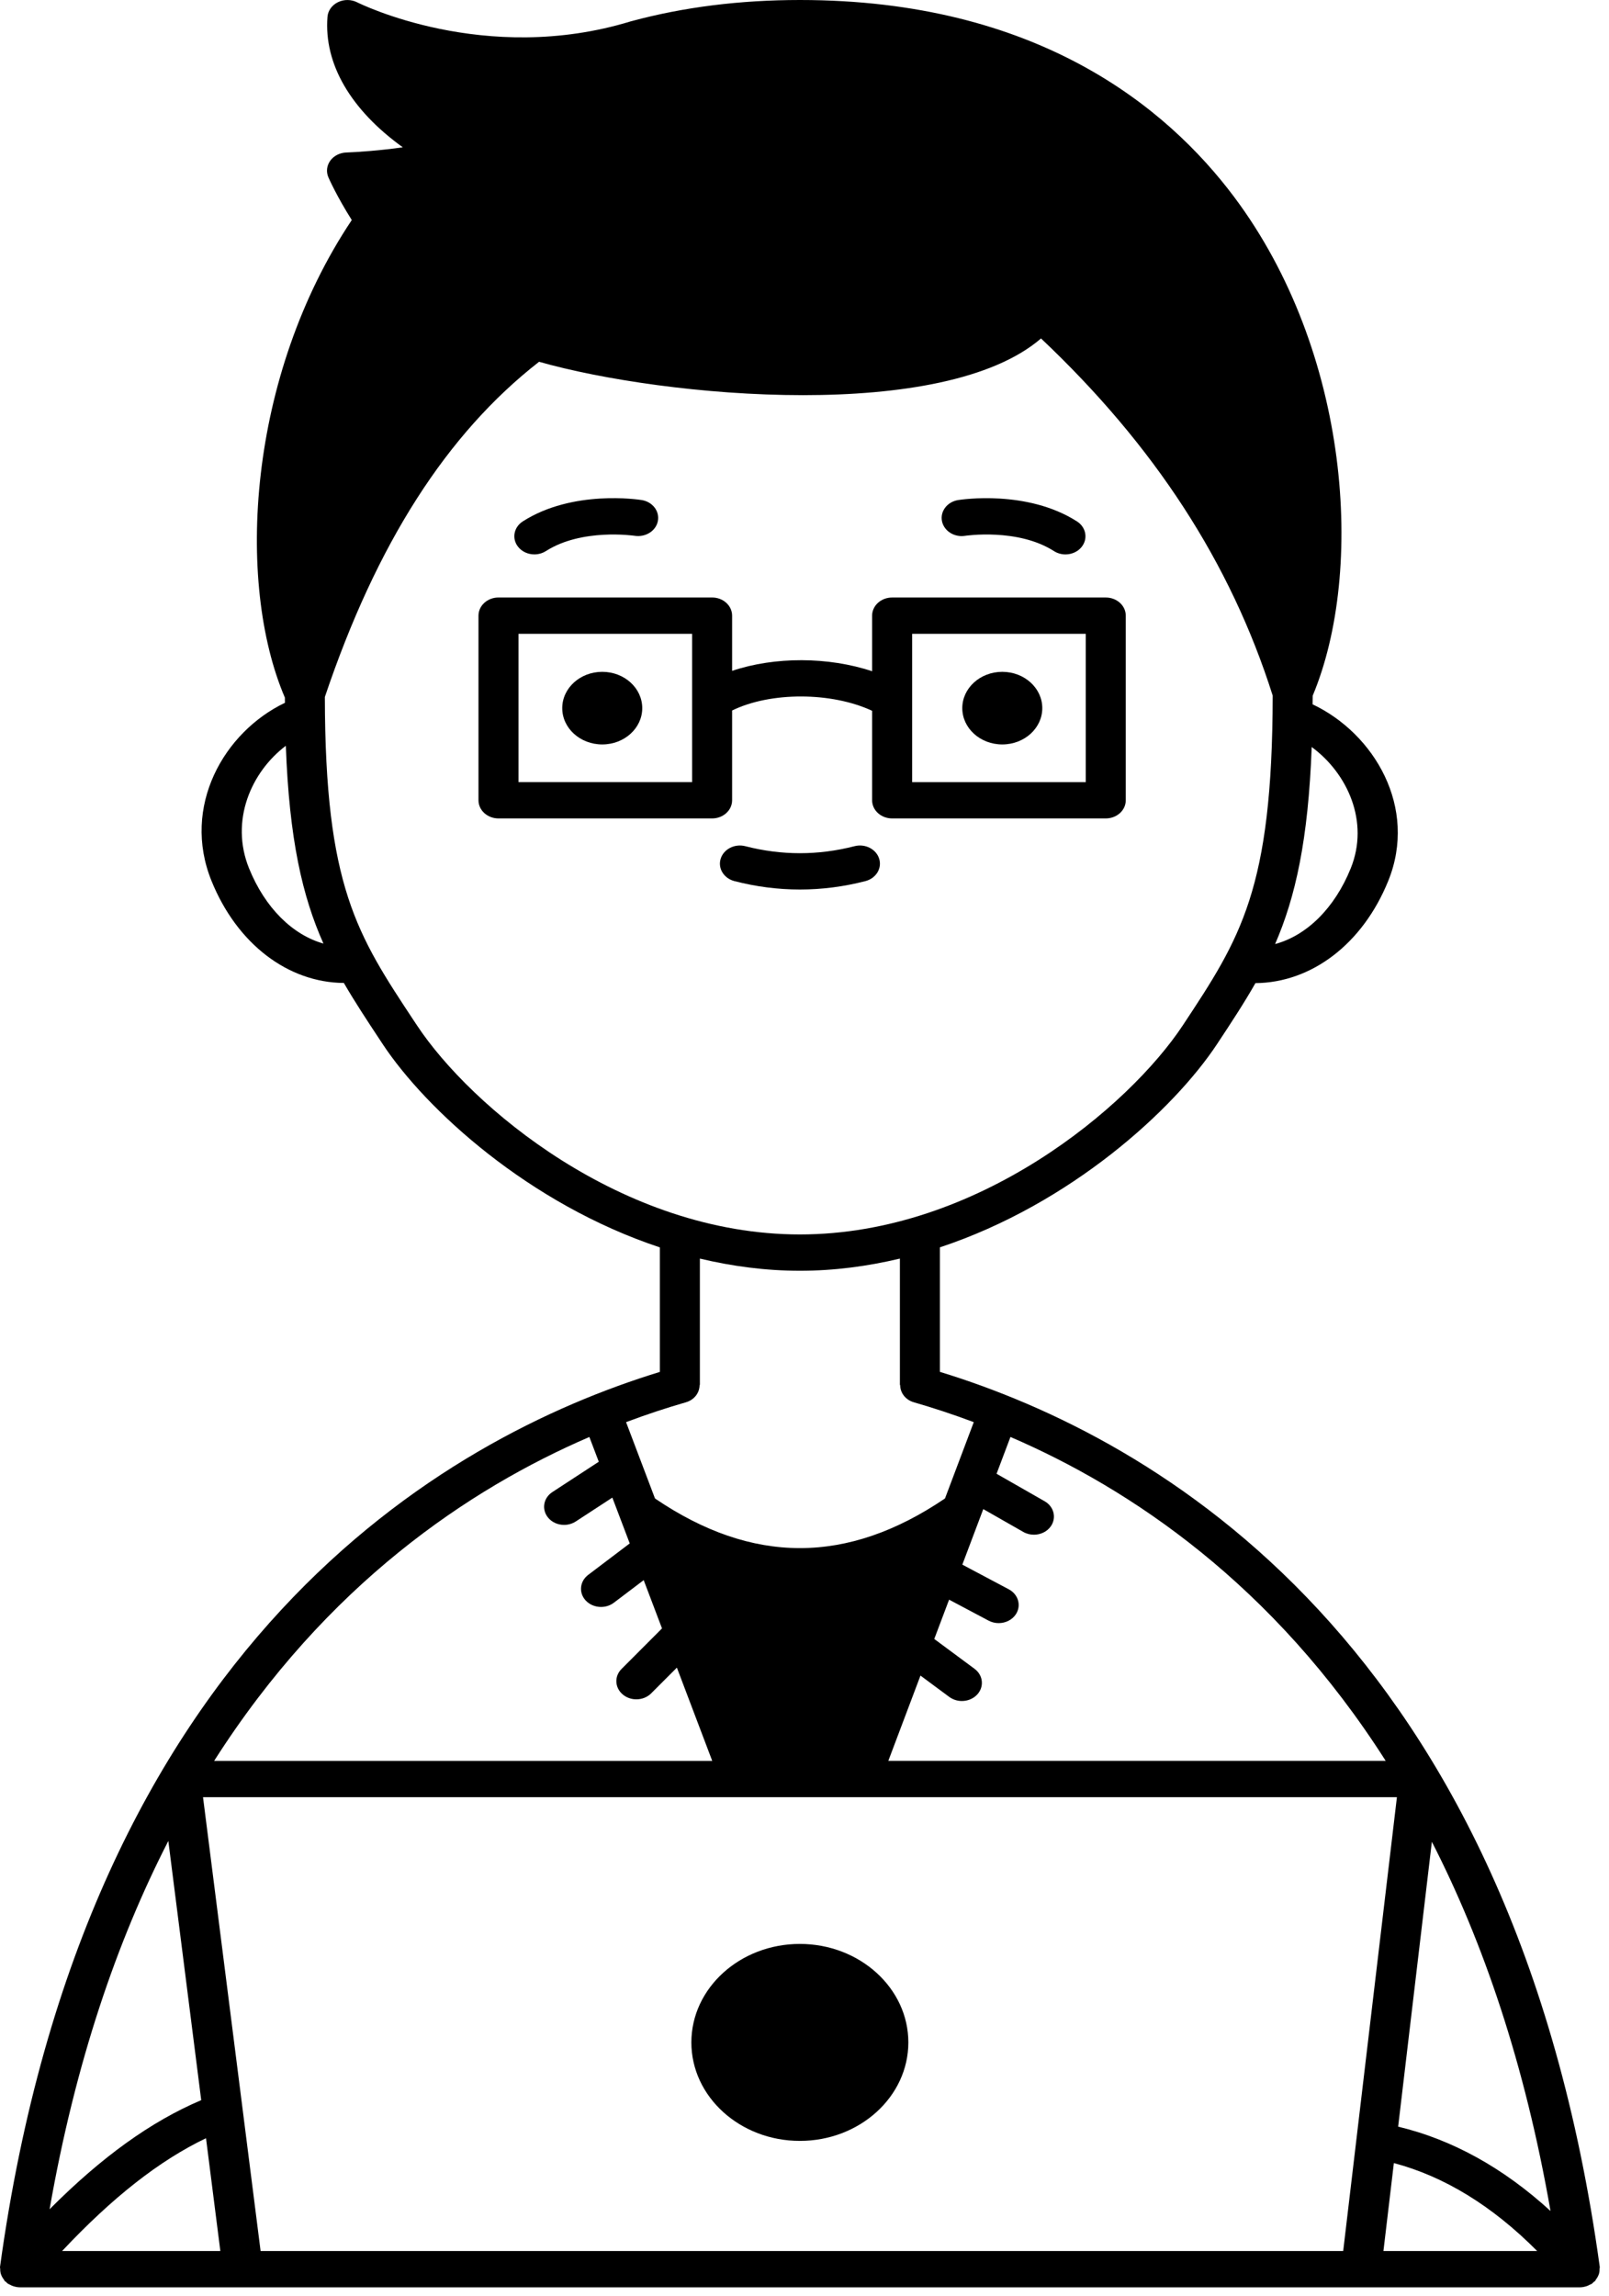 <svg width="89" height="127" viewBox="0 0 89 127" fill="none" xmlns="http://www.w3.org/2000/svg">
<path d="M57.653 39.165C57.653 40.274 56.662 41.173 55.44 41.173C54.218 41.173 53.228 40.274 53.228 39.165C53.228 38.056 54.218 37.157 55.44 37.157C56.662 37.157 57.653 38.056 57.653 39.165Z" fill="black"/>
<path d="M35.525 39.165C35.525 40.274 34.534 41.173 33.313 41.173C32.091 41.173 31.1 40.274 31.1 39.165C31.1 38.056 32.091 37.157 33.313 37.157C34.534 37.157 35.525 38.056 35.525 39.165Z" fill="black"/>
<path d="M53.381 29.635C53.411 29.629 56.3 29.2 58.298 30.479C58.491 30.603 58.714 30.663 58.934 30.663C59.281 30.663 59.624 30.515 59.839 30.237C60.191 29.785 60.071 29.158 59.572 28.838C56.811 27.071 53.154 27.632 52.999 27.657C52.399 27.753 51.999 28.271 52.103 28.817C52.209 29.361 52.78 29.731 53.381 29.635H53.381Z" fill="black"/>
<path d="M29.558 30.662C29.778 30.662 30.001 30.602 30.195 30.479C32.179 29.21 35.043 29.624 35.11 29.634C35.71 29.724 36.283 29.365 36.389 28.819C36.495 28.272 36.094 27.752 35.492 27.656C35.337 27.631 31.68 27.07 28.919 28.836C28.42 29.156 28.299 29.782 28.652 30.236C28.869 30.514 29.211 30.662 29.558 30.662H29.558Z" fill="black"/>
<path d="M47.867 48.732C48.456 48.581 48.797 48.026 48.63 47.493C48.464 46.96 47.851 46.647 47.264 46.801C45.258 47.317 43.235 47.317 41.229 46.801C40.642 46.648 40.03 46.96 39.864 47.493C39.696 48.026 40.039 48.581 40.626 48.732C41.826 49.042 43.043 49.197 44.246 49.197C45.45 49.197 46.669 49.042 47.867 48.732H47.867Z" fill="black"/>
<path d="M51.99 75.874V68.987C59.222 66.591 64.923 61.373 67.32 57.745C68.106 56.557 68.815 55.479 69.443 54.374C72.55 54.348 75.376 52.207 76.789 48.72C78.433 44.663 76.02 40.574 72.604 38.954C72.605 38.793 72.61 38.642 72.61 38.478C75.501 31.57 74.68 19.451 68.259 10.884C64.538 5.919 57.352 0 44.244 0C40.937 0 37.808 0.393 34.944 1.167C34.937 1.168 34.933 1.173 34.926 1.175C34.919 1.176 34.913 1.175 34.907 1.176C26.814 3.658 19.833 0.166 19.762 0.131C19.431 -0.038 19.028 -0.043 18.694 0.121C18.36 0.283 18.141 0.589 18.114 0.933C17.91 3.539 19.406 6.077 22.28 8.147C21.031 8.328 19.746 8.413 19.151 8.435C18.793 8.448 18.464 8.617 18.268 8.888C18.073 9.159 18.033 9.499 18.163 9.803C18.183 9.849 18.61 10.829 19.458 12.17C13.695 20.793 13.028 32.211 15.758 38.585C15.758 38.684 15.76 38.773 15.76 38.87C12.386 40.486 10.032 44.605 11.7 48.722C13.111 52.203 15.926 54.342 19.02 54.365C19.617 55.394 20.284 56.41 21.021 57.523L21.169 57.748C23.568 61.375 29.268 66.593 36.5 68.99V75.876C24.567 79.535 4.761 90.799 0.001 125.376C-0.005 125.412 0.012 125.446 0.011 125.482C0.01 125.562 0.014 125.636 0.033 125.714C0.048 125.771 0.066 125.823 0.091 125.877C0.123 125.948 0.164 126.013 0.213 126.075C0.236 126.104 0.243 126.139 0.269 126.165C0.29 126.187 0.322 126.196 0.344 126.216C0.369 126.238 0.383 126.268 0.413 126.289C0.461 126.323 0.517 126.34 0.568 126.367C0.608 126.387 0.643 126.41 0.687 126.425C0.82 126.473 0.958 126.505 1.097 126.505H87.394C87.533 126.505 87.669 126.474 87.803 126.426C87.845 126.411 87.88 126.39 87.918 126.369C87.968 126.345 88.021 126.33 88.066 126.298C88.098 126.276 88.113 126.244 88.141 126.219C88.165 126.198 88.2 126.188 88.222 126.165C88.246 126.141 88.253 126.108 88.273 126.081C88.324 126.016 88.364 125.952 88.397 125.879C88.421 125.827 88.443 125.775 88.456 125.719C88.476 125.64 88.48 125.565 88.478 125.485C88.478 125.448 88.494 125.413 88.489 125.376C83.731 90.799 63.926 79.534 51.991 75.874L51.99 75.874ZM57.778 83.027L55.124 81.51L55.892 79.474C62.533 82.336 70.428 87.623 76.648 97.388H49.136L50.915 92.672L52.506 93.851C52.712 94.002 52.958 94.078 53.205 94.078C53.526 94.078 53.845 93.952 54.063 93.709C54.449 93.278 54.378 92.645 53.904 92.296L51.678 90.647L52.498 88.473L54.683 89.633C54.859 89.726 55.052 89.77 55.24 89.77C55.62 89.77 55.99 89.593 56.196 89.274C56.504 88.794 56.326 88.18 55.8 87.9L53.23 86.536L54.389 83.464L56.602 84.727C56.785 84.831 56.989 84.881 57.19 84.881C57.557 84.881 57.917 84.715 58.127 84.412C58.452 83.942 58.297 83.322 57.779 83.027L57.778 83.027ZM72.555 41.316C74.529 42.764 75.761 45.443 74.713 48.029C73.82 50.237 72.27 51.746 70.531 52.213C71.659 49.615 72.364 46.45 72.555 41.317L72.555 41.316ZM13.777 48.029C12.711 45.4 13.887 42.703 15.81 41.247C16 46.419 16.724 49.574 17.891 52.186C16.184 51.705 14.661 50.212 13.777 48.029L13.777 48.029ZM23.066 56.712L22.916 56.487C19.739 51.685 17.985 49.024 17.969 38.548C20.828 30.063 24.709 23.993 29.818 20.009C33.272 20.992 38.938 21.855 44.424 21.855C49.762 21.855 54.896 21.033 57.583 18.719C63.86 24.65 68.07 31.12 70.398 38.473C70.38 49.206 68.616 51.884 65.424 56.712C62.467 61.184 54.106 68.274 44.245 68.274C34.384 68.274 26.022 61.184 23.066 56.712L23.066 56.712ZM37.942 77.556C38.412 77.42 38.697 77.025 38.697 76.6H38.713V69.609C40.489 70.032 42.34 70.282 44.245 70.282C46.15 70.282 48 70.033 49.777 69.609V76.6H49.792C49.792 77.025 50.078 77.421 50.548 77.556C51.588 77.856 52.699 78.219 53.863 78.655L52.271 82.876C46.871 86.537 41.616 86.536 36.23 82.876L34.63 78.655C35.791 78.217 36.902 77.856 37.942 77.556H37.942ZM32.6 79.475L33.121 80.845L30.556 82.52C30.06 82.843 29.948 83.47 30.305 83.921C30.519 84.192 30.858 84.338 31.202 84.338C31.426 84.338 31.651 84.275 31.847 84.149L33.871 82.828L34.833 85.362L32.535 87.102C32.066 87.458 32.003 88.091 32.395 88.516C32.614 88.754 32.928 88.876 33.246 88.876C33.496 88.876 33.747 88.8 33.954 88.643L35.605 87.393L36.618 90.063L34.379 92.307C33.968 92.717 34.004 93.352 34.457 93.725C34.668 93.899 34.935 93.985 35.199 93.985C35.499 93.985 35.8 93.875 36.019 93.655L37.441 92.232L39.396 97.389H11.845C18.065 87.623 25.96 82.336 32.601 79.475L32.6 79.475ZM9.311 101.818L11.13 116.153C8.362 117.328 5.632 119.287 2.743 122.187C4.169 114.044 6.478 107.336 9.311 101.818H9.311ZM3.434 124.498C6.242 121.512 8.827 119.487 11.395 118.259L12.188 124.498H3.434ZM14.415 124.498L11.23 99.398H77.269L74.297 124.498H14.415ZM76.523 124.498L77.1 119.633C79.896 120.375 82.552 122.006 85.027 124.498H76.523ZM77.337 117.619L79.202 101.864C82.036 107.397 84.342 114.122 85.765 122.284C83.15 119.893 80.327 118.335 77.337 117.619L77.337 117.619Z" fill="black"/>
<path d="M44.243 107.513C40.933 107.513 38.242 109.957 38.242 112.961C38.242 115.964 40.934 118.407 44.243 118.407C47.552 118.407 50.244 115.964 50.244 112.961C50.244 109.957 47.552 107.513 44.243 107.513V107.513Z" fill="black"/>
<path d="M40.496 44.261V39.296C42.617 38.256 45.992 38.263 48.24 39.312V44.261C48.24 44.816 48.736 45.265 49.347 45.265H61.165C61.775 45.265 62.271 44.816 62.271 44.261V34.051C62.271 33.496 61.775 33.047 61.165 33.047H49.347C48.736 33.047 48.24 33.496 48.24 34.051V37.125C45.816 36.317 42.853 36.31 40.496 37.103V34.051C40.496 33.495 40.001 33.046 39.39 33.046H27.573C26.963 33.046 26.467 33.495 26.467 34.051V44.261C26.467 44.816 26.963 45.265 27.573 45.265H39.391C40.001 45.265 40.496 44.816 40.496 44.261L40.496 44.261ZM50.454 35.055H60.058V43.258H50.454V35.055ZM38.284 43.257H28.68V35.054H38.284V43.257Z" fill="black"/>
</svg>
